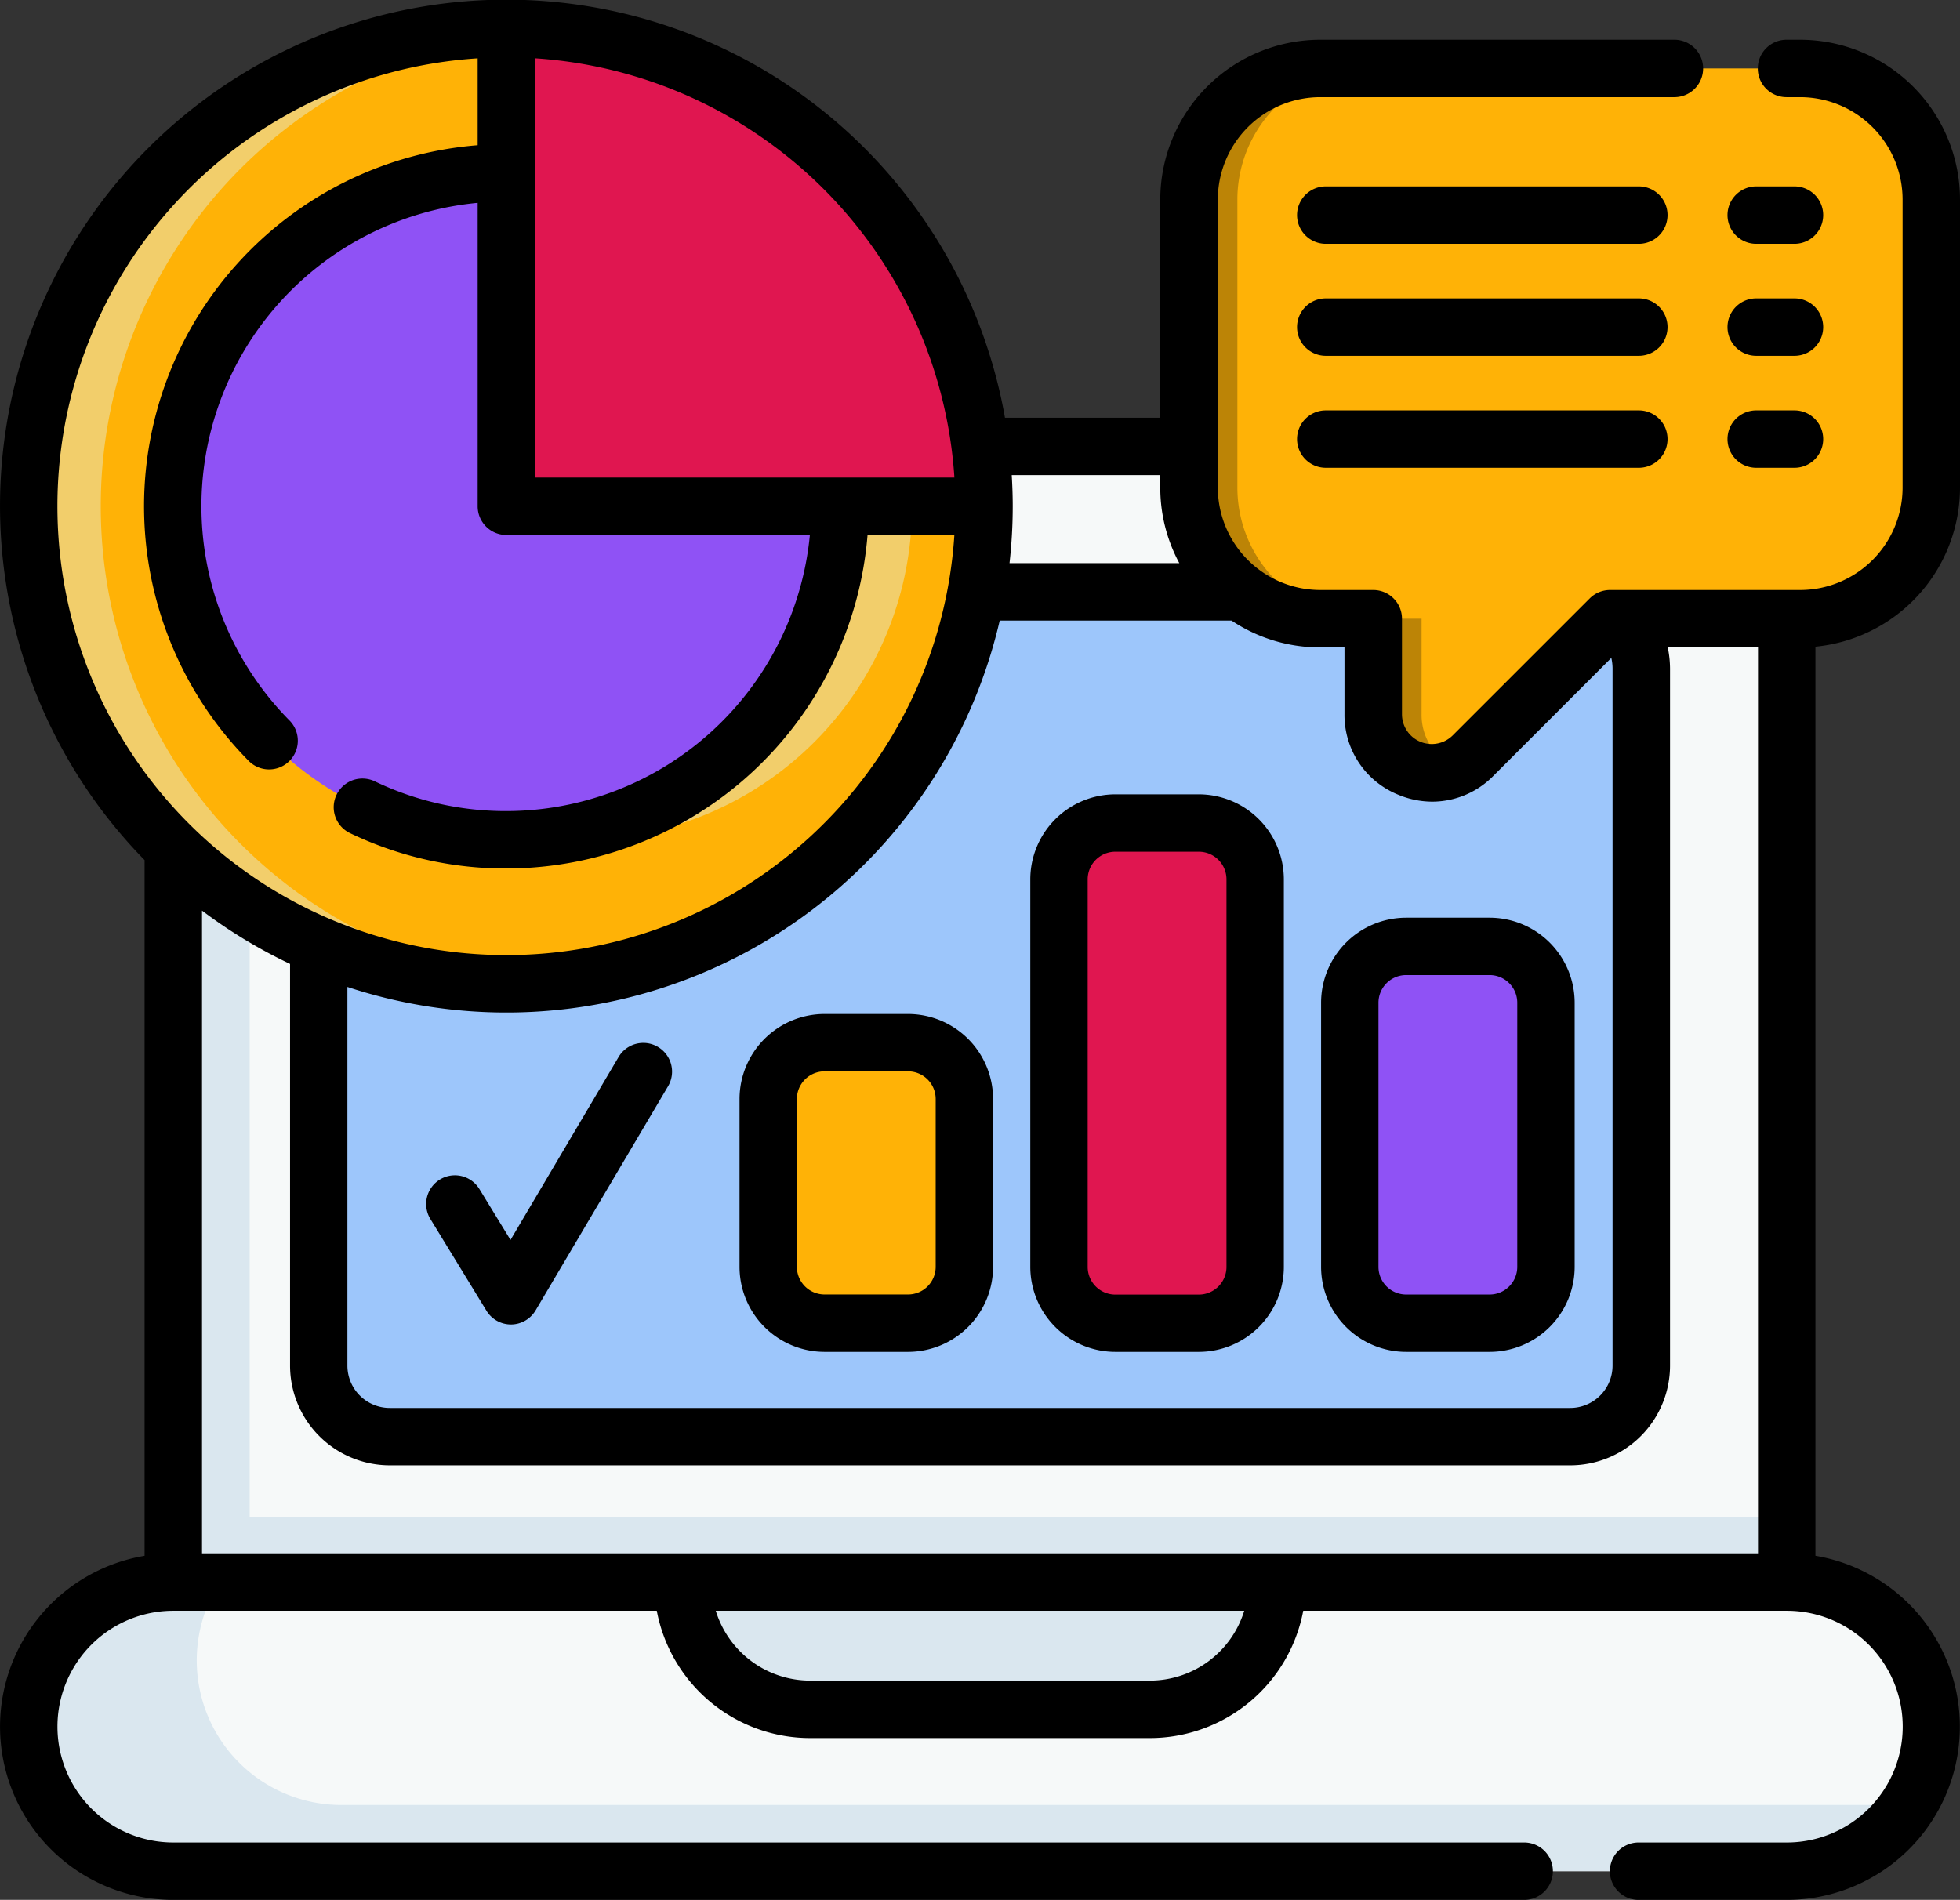 <svg xmlns="http://www.w3.org/2000/svg" width="85" height="82.41" viewBox="0 0 85 82.41">
  <rect x="0" y="0" width="85" height="82.41" fill="#333333" stroke="none"/>
  <g id="Grupo_1065164" data-name="Grupo 1065164" transform="translate(0 -7.801)">
    <g id="Grupo_1065162" data-name="Grupo 1065162" transform="translate(1.245 9.046)">
      <path id="Trazado_779597" data-name="Trazado 779597" d="M115.238,131v42.7l-34.986,2.761L45.267,173.7V131a6.558,6.558,0,0,1,6.559-6.559h56.853A6.558,6.558,0,0,1,115.238,131Z" transform="translate(-38.997 -106.324)" fill="#f6f9f9"/>
      <path id="Trazado_779598" data-name="Trazado 779598" d="M115.237,404.208v2.816l-34.986,2.761-34.986-2.761v-2.816Z" transform="translate(-38.996 -339.643)" fill="#dae7ef"/>
      <path id="Trazado_779599" data-name="Trazado 779599" d="M81.911,176.338l-1.657.131L45.27,173.708v-42.7a6.557,6.557,0,0,1,6.557-6.559h3.314a6.558,6.558,0,0,0-6.559,6.559v42.7Z" transform="translate(-38.999 -106.327)" fill="#dae7ef"/>
      <path id="Trazado_779600" data-name="Trazado 779600" d="M83.746,421.172H13.775a6.269,6.269,0,0,0,0,12.539h69.97a6.269,6.269,0,0,0,0-12.539Z" transform="translate(-7.505 -353.791)" fill="#f6f9f9"/>
      <path id="Trazado_779601" data-name="Trazado 779601" d="M89.007,430.837a6.263,6.263,0,0,1-5.268,2.87H13.769a6.27,6.27,0,1,1,0-12.539h2.019a6.27,6.27,0,0,0,5.268,9.669H89.007Z" transform="translate(-7.499 -353.788)" fill="#dae7ef"/>
      <path id="Trazado_779602" data-name="Trazado 779602" d="M83.267,196.006V165.773a3.331,3.331,0,0,1,3.331-3.331H137.29a3.331,3.331,0,0,1,3.331,3.331v30.233a3.08,3.08,0,0,1-3.08,3.08H86.347A3.08,3.08,0,0,1,83.267,196.006Z" transform="translate(-70.688 -138.014)" fill="#9dc6fb"/>
      <g id="Grupo_1065159" data-name="Grupo 1065159" transform="translate(32.07 34.455)">
        <path id="Trazado_779603" data-name="Trazado 779603" d="M206.738,280.242h-3.619a2.443,2.443,0,0,0-2.443,2.443v7.278a2.443,2.443,0,0,0,2.443,2.443h3.619a2.443,2.443,0,0,0,2.443-2.443v-7.278A2.443,2.443,0,0,0,206.738,280.242Z" transform="translate(-200.676 -270.712)" fill="#ffb206"/>
        <path id="Trazado_779604" data-name="Trazado 779604" d="M282.7,222.839h-3.619a2.443,2.443,0,0,0-2.443,2.443V242.09a2.443,2.443,0,0,0,2.443,2.443H282.7a2.443,2.443,0,0,0,2.443-2.443V225.282A2.443,2.443,0,0,0,282.7,222.839Z" transform="translate(-264.028 -222.839)" fill="#e01650"/>
        <path id="Trazado_779605" data-name="Trazado 779605" d="M358.664,255.071h-3.619a2.443,2.443,0,0,0-2.443,2.443v11.457a2.443,2.443,0,0,0,2.443,2.443h3.619a2.443,2.443,0,0,0,2.443-2.443V257.514A2.443,2.443,0,0,0,358.664,255.071Z" transform="translate(-327.38 -249.72)" fill="#8f52f5"/>
      </g>
      <path id="Trazado_779606" data-name="Trazado 779606" d="M198.622,426.692H183.884a5.521,5.521,0,0,1-5.521-5.521h25.779A5.521,5.521,0,0,1,198.622,426.692Z" transform="translate(-149.997 -353.79)" fill="#dae7ef"/>
      <path id="Trazado_779625" data-name="Trazado 779625" d="M17.562,0A17.562,17.562,0,1,1,0,17.562,17.562,17.562,0,0,1,17.562,0Z" transform="translate(3.077 3.487)" fill="#8f52f5"/>
      <path id="Trazado_779607" data-name="Trazado 779607" d="M48.929,36.016A20.715,20.715,0,1,1,28.215,15.3v6.247A14.467,14.467,0,1,0,42.682,36.016Z" transform="translate(-7.5 -15.301)" fill="#ffb206"/>
      <g id="Grupo_1065160" data-name="Grupo 1065160" transform="translate(0)">
        <path id="Trazado_779608" data-name="Trazado 779608" d="M143.249,154.548a14.468,14.468,0,0,0,14.467-14.467h-3.124a14.47,14.47,0,0,1-12.9,14.382A14.612,14.612,0,0,0,143.249,154.548Z" transform="translate(-119.41 -119.366)" fill="#f2ce6b"/>
        <path id="Trazado_779609" data-name="Trazado 779609" d="M10.624,36.016A20.719,20.719,0,0,1,28.215,15.535V15.3a20.715,20.715,0,1,0,0,41.429q.788,0,1.562-.058A20.715,20.715,0,0,1,10.624,36.016Z" transform="translate(-7.5 -15.301)" fill="#f2ce6b"/>
      </g>
      <path id="Trazado_779610" data-name="Trazado 779610" d="M152.994,36.016H132.28V15.3A20.714,20.714,0,0,1,152.994,36.016Z" transform="translate(-111.564 -15.301)" fill="#e01650"/>
      <path id="Trazado_779611" data-name="Trazado 779611" d="M316.274,25.686h20.82a5.687,5.687,0,0,1,5.687,5.687V43.867a5.687,5.687,0,0,1-5.687,5.687h-8.245L322.906,55.5a2.536,2.536,0,0,1-4.33-1.793V49.554h-2.3a5.687,5.687,0,0,1-5.687-5.687V31.373a5.687,5.687,0,0,1,5.687-5.687Z" transform="translate(-260.27 -23.962)" fill="#ffb206"/>
      <g id="Grupo_1065161" data-name="Grupo 1065161" transform="translate(50.317 1.725)">
        <path id="Trazado_779612" data-name="Trazado 779612" d="M312.686,31.379V43.873a5.687,5.687,0,0,0,5.686,5.688h-2.1a5.687,5.687,0,0,1-5.686-5.688V31.379a5.685,5.685,0,0,1,5.686-5.686h2.1A5.685,5.685,0,0,0,312.686,31.379Z" transform="translate(-310.586 -25.693)" fill="#bc8406"/>
        <path id="Trazado_779613" data-name="Trazado 779613" d="M362.3,175.923a2.542,2.542,0,0,1-3.594-2.311v-4.149h2.1v4.149A2.493,2.493,0,0,0,362.3,175.923Z" transform="translate(-350.718 -145.595)" fill="#bc8406"/>
      </g>
    </g>
    <g id="Grupo_1065163" data-name="Grupo 1065163" transform="translate(0 7.801)">
      <path id="Trazado_779614" data-name="Trazado 779614" d="M200.484,272.742h-3.619a3.693,3.693,0,0,0-3.688,3.689v7.278a3.693,3.693,0,0,0,3.688,3.689h3.619a3.693,3.693,0,0,0,3.689-3.689v-7.278a3.693,3.693,0,0,0-3.689-3.689Zm1.2,10.966a1.2,1.2,0,0,1-1.2,1.2h-3.619a1.2,1.2,0,0,1-1.2-1.2v-7.278a1.2,1.2,0,0,1,1.2-1.2h3.619a1.2,1.2,0,0,1,1.2,1.2Z" transform="translate(-161.106 -228.758)"/>
      <path id="Trazado_779615" data-name="Trazado 779615" d="M276.446,215.339h-3.619a3.693,3.693,0,0,0-3.689,3.688v16.808a3.693,3.693,0,0,0,3.689,3.689h3.619a3.693,3.693,0,0,0,3.688-3.689V219.028A3.693,3.693,0,0,0,276.446,215.339Zm1.2,20.5a1.2,1.2,0,0,1-1.2,1.2h-3.619a1.2,1.2,0,0,1-1.2-1.2V219.028a1.2,1.2,0,0,1,1.2-1.2h3.619a1.2,1.2,0,0,1,1.2,1.2Z" transform="translate(-224.457 -180.884)"/>
      <path id="Trazado_779616" data-name="Trazado 779616" d="M348.79,266.406h3.619a3.693,3.693,0,0,0,3.689-3.689V251.26a3.693,3.693,0,0,0-3.689-3.688H348.79a3.693,3.693,0,0,0-3.689,3.688v11.457A3.693,3.693,0,0,0,348.79,266.406Zm-1.2-15.145a1.2,1.2,0,0,1,1.2-1.2h3.619a1.2,1.2,0,0,1,1.2,1.2v11.457a1.2,1.2,0,0,1-1.2,1.2H348.79a1.2,1.2,0,0,1-1.2-1.2Z" transform="translate(-287.809 -207.766)"/>
      <path id="Trazado_779617" data-name="Trazado 779617" d="M121.372,280.461a1.245,1.245,0,0,0-1.705.439l-4.687,7.933-1.349-2.207a1.245,1.245,0,1,0-2.125,1.3l2.429,3.975a1.245,1.245,0,0,0,1.062.6h.009a1.245,1.245,0,0,0,1.063-.612l5.741-9.716A1.245,1.245,0,0,0,121.372,280.461Z" transform="translate(-92.841 -235.05)"/>
      <path id="Trazado_779618" data-name="Trazado 779618" d="M85,28.951V16.457a6.939,6.939,0,0,0-6.931-6.931h-.593a1.245,1.245,0,0,0,0,2.49h.593a4.446,4.446,0,0,1,4.441,4.441V28.951a4.447,4.447,0,0,1-4.441,4.443H69.823a1.246,1.246,0,0,0-.881.365L63,39.7a1.291,1.291,0,0,1-2.2-.913V34.639a1.245,1.245,0,0,0-1.245-1.245h-2.3a4.447,4.447,0,0,1-4.441-4.443V16.457a4.446,4.446,0,0,1,4.441-4.441h15.36a1.245,1.245,0,1,0,0-2.49H57.249a6.939,6.939,0,0,0-6.931,6.931V25.92H43.583A21.959,21.959,0,1,0,6.27,45.109V75.287A7.514,7.514,0,0,0,7.516,90.211H66.1a1.245,1.245,0,0,0,0-2.49H7.516a5.024,5.024,0,0,1,0-10.049H28.483a6.776,6.776,0,0,0,6.649,5.521H49.869a6.776,6.776,0,0,0,6.649-5.521H77.491a5.024,5.024,0,0,1,0,10.049H71.061a1.245,1.245,0,0,0,0,2.49h6.425a7.515,7.515,0,0,0,1.245-14.925V35.852A6.941,6.941,0,0,0,85,28.951ZM49.87,80.7H35.132a4.284,4.284,0,0,1-4.091-3.03H53.96A4.284,4.284,0,0,1,49.87,80.7ZM8.761,75.181V47.3a21.986,21.986,0,0,0,3.818,2.313V67.037A4.33,4.33,0,0,0,16.9,71.363H68.1a4.33,4.33,0,0,0,4.325-4.326V36.8a4.575,4.575,0,0,0-.1-.92h3.915v39.3Zm48.488-39.3h1.058v2.9a3.722,3.722,0,0,0,2.334,3.493,3.84,3.84,0,0,0,1.471.3,3.729,3.729,0,0,0,2.65-1.117l5.117-5.118a2.092,2.092,0,0,1,.053.461V67.037A1.837,1.837,0,0,1,68.1,68.873H16.9a1.837,1.837,0,0,1-1.834-1.836V50.612A21.964,21.964,0,0,0,43.355,34.719H53.408a6.889,6.889,0,0,0,3.841,1.165ZM50.318,28.41v.541a6.89,6.89,0,0,0,.825,3.277H43.78a22.1,22.1,0,0,0,.139-2.467c0-.454-.016-.9-.043-1.351Zm-8.928.106H23.206V10.331A19.5,19.5,0,0,1,41.39,28.516ZM20.715,10.332V14.1a15.71,15.71,0,0,0-9.93,26.706,1.245,1.245,0,0,0,1.771-1.751A13.218,13.218,0,0,1,20.715,16.6V29.762a1.245,1.245,0,0,0,1.245,1.245H35.122A13.238,13.238,0,0,1,21.961,42.983a13.1,13.1,0,0,1-5.706-1.29,1.245,1.245,0,0,0-1.076,2.246,15.565,15.565,0,0,0,6.782,1.535A15.733,15.733,0,0,0,37.623,31.007h3.765A19.469,19.469,0,1,1,20.715,10.332Z" transform="translate(0 -7.801)"/>
      <path id="Trazado_779619" data-name="Trazado 779619" d="M353.644,56.5H340.067a1.245,1.245,0,1,0,0,2.49h13.577a1.245,1.245,0,0,0,0-2.49Z" transform="translate(-282.572 -48.415)"/>
      <path id="Trazado_779620" data-name="Trazado 779620" d="M452.51,58.99h1.66a1.245,1.245,0,0,0,0-2.49h-1.66a1.245,1.245,0,0,0,0,2.49Z" transform="translate(-376.348 -48.415)"/>
      <path id="Trazado_779621" data-name="Trazado 779621" d="M353.644,85.764H340.067a1.245,1.245,0,1,0,0,2.49h13.577a1.245,1.245,0,0,0,0-2.49Z" transform="translate(-282.572 -72.821)"/>
      <path id="Trazado_779622" data-name="Trazado 779622" d="M452.51,88.254h1.66a1.245,1.245,0,0,0,0-2.49h-1.66a1.245,1.245,0,0,0,0,2.49Z" transform="translate(-376.348 -72.821)"/>
      <path id="Trazado_779623" data-name="Trazado 779623" d="M353.644,115.027H340.067a1.245,1.245,0,1,0,0,2.49h13.577a1.245,1.245,0,0,0,0-2.49Z" transform="translate(-282.572 -97.226)"/>
      <path id="Trazado_779624" data-name="Trazado 779624" d="M452.51,117.517h1.66a1.245,1.245,0,0,0,0-2.49h-1.66a1.245,1.245,0,0,0,0,2.49Z" transform="translate(-376.348 -97.226)"/>
    </g>
  </g>
</svg>
